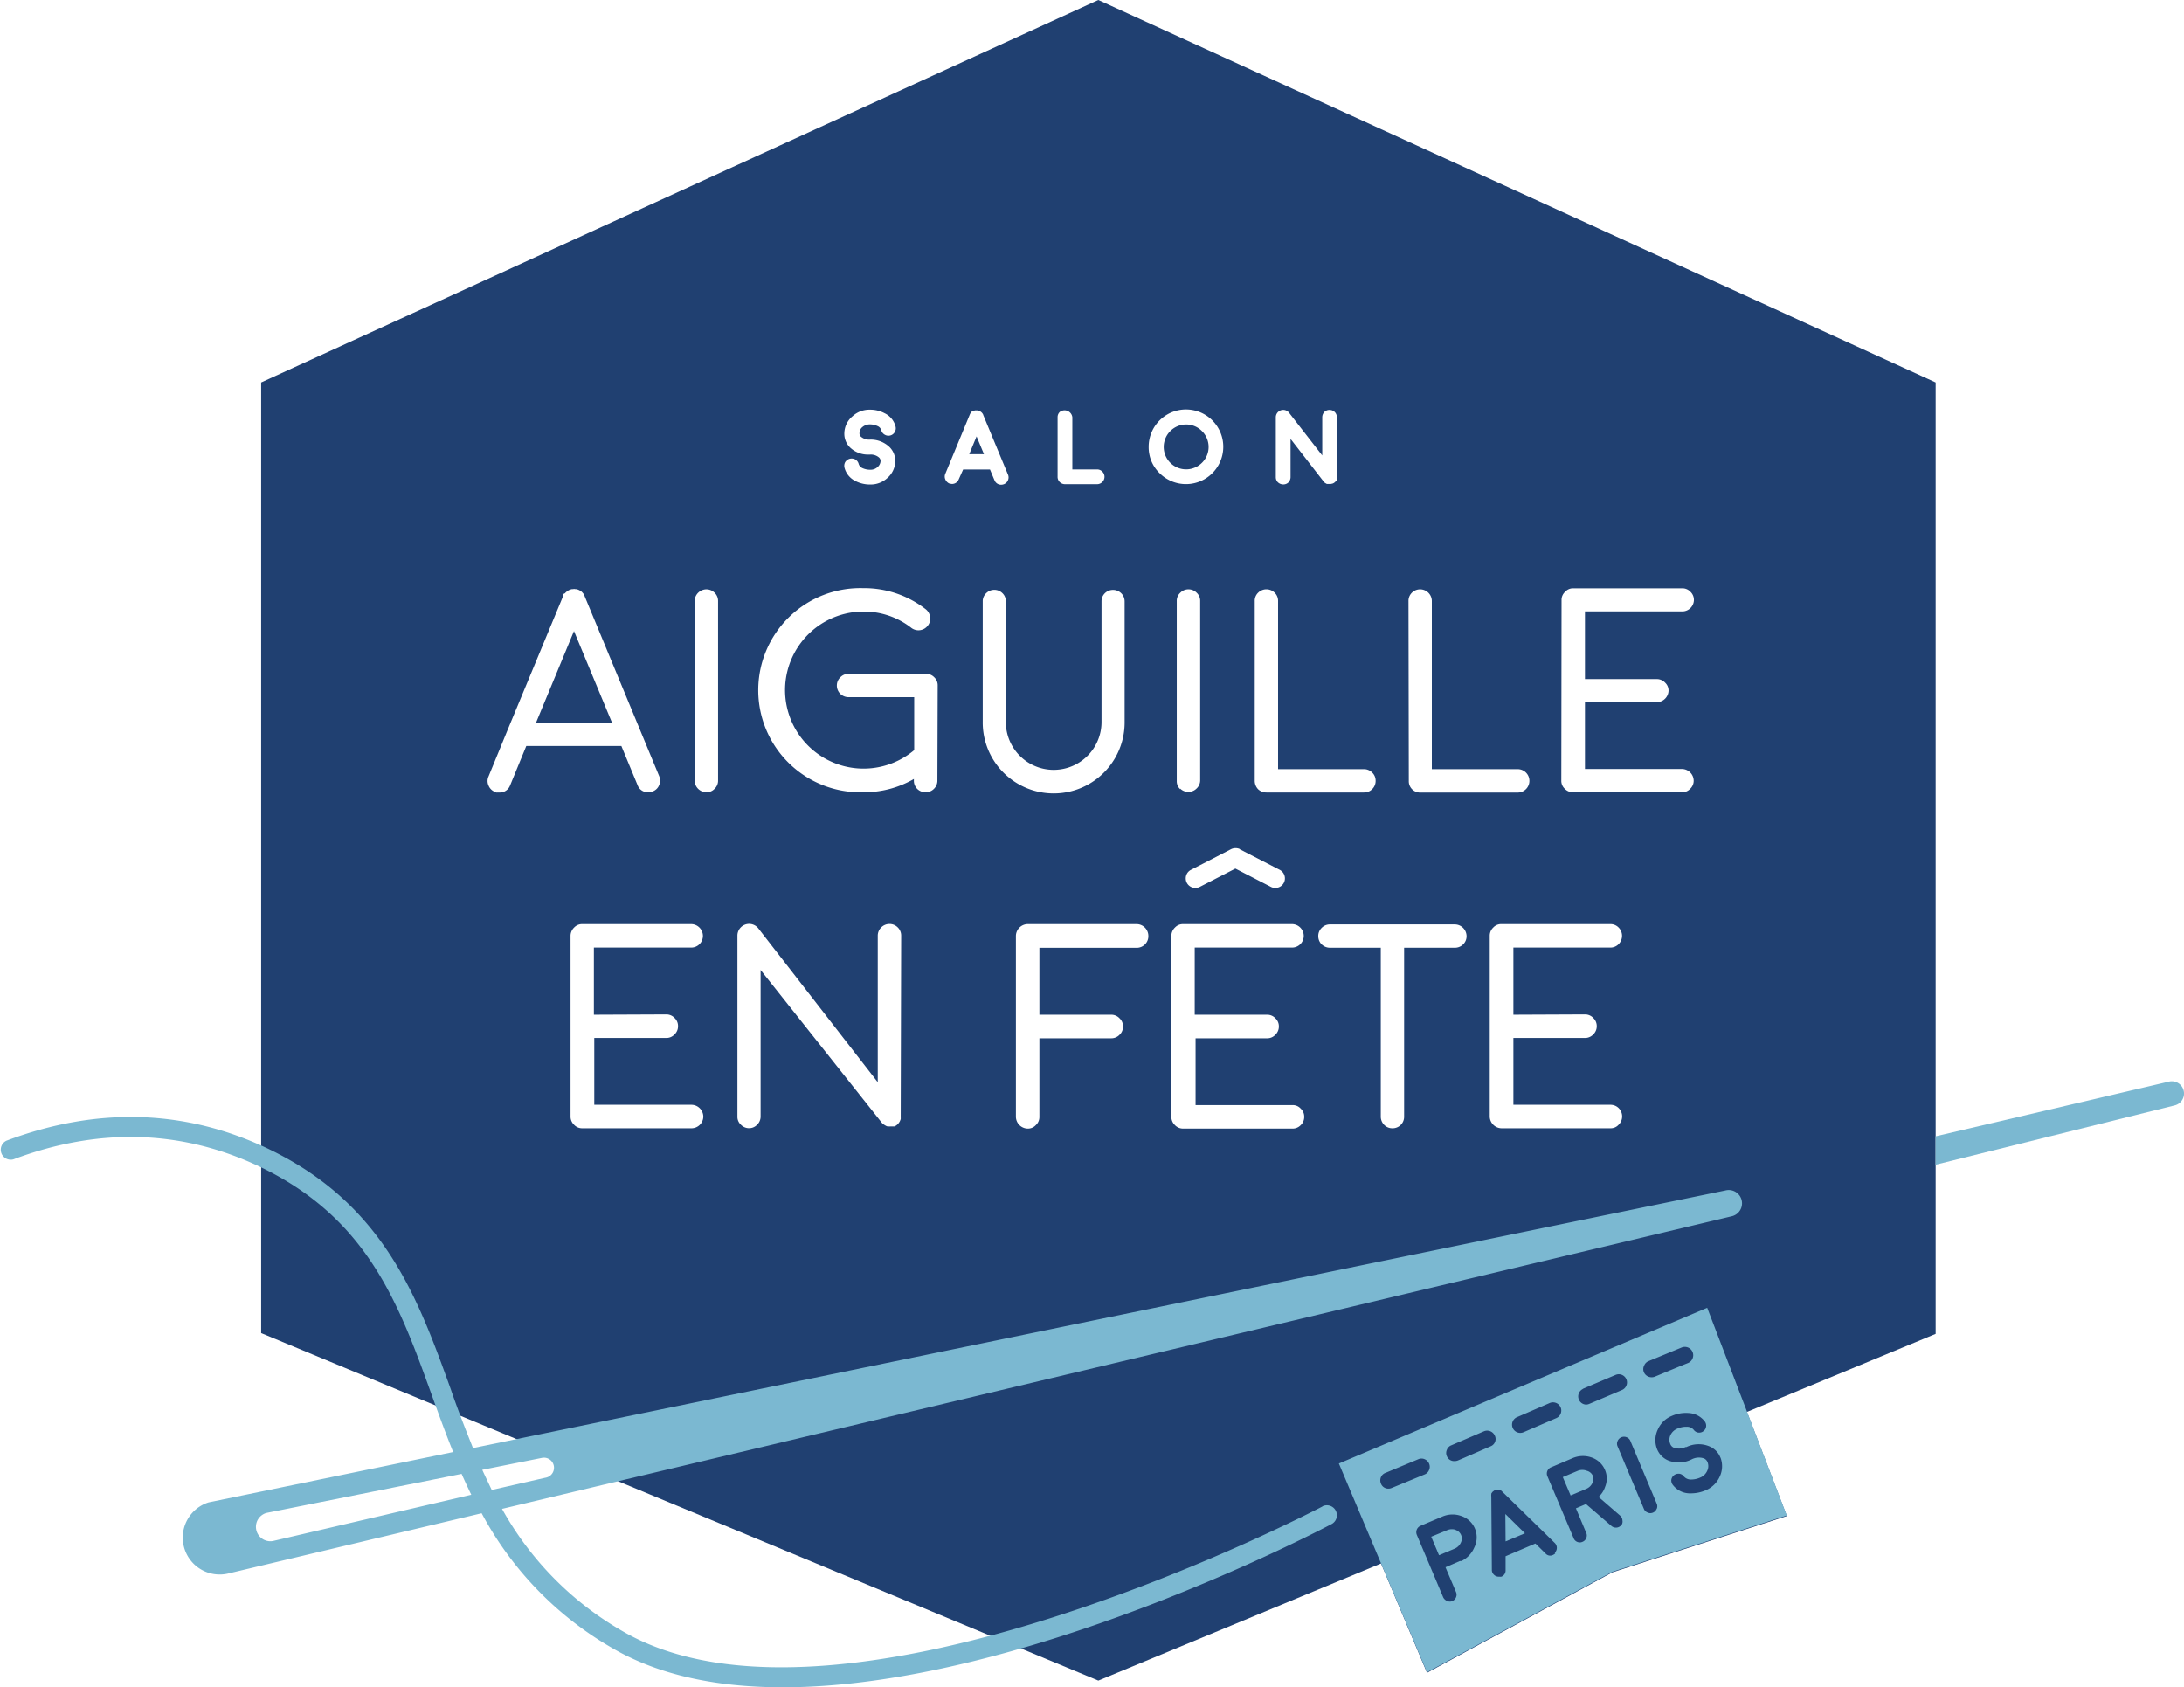 <svg viewBox="0 0 279.82 216.17" xmlns="http://www.w3.org/2000/svg"><path d="m154 59.29a2.85 2.85 0 0 0 0-4.06 2.85 2.85 0 0 0 -4.06 0 2.87 2.87 0 0 0 4.06 4.06z" fill="#204071"/><path d="m124.18 58.19h1.89l-.95-2.28z" fill="#204071"/><path d="m68.66 92.63h9.77l-4.89-11.78z" fill="#204071"/><path d="m248 49-107.28-49-107.26 49v121.79l107.26 44.52 36.22-15 5.89 14 23.76-12.87 22.34-7.21-5.11-13.34 24.18-10zm-47.93 27.88a1.38 1.38 0 0 1 .46-1.06 1.35 1.35 0 0 1 1-.45h14a1.41 1.41 0 0 1 1.07.46 1.43 1.43 0 0 1 .43 1 1.49 1.49 0 0 1 -1.5 1.5h-12.46v8.67h9.21a1.42 1.42 0 0 1 1.06.46 1.39 1.39 0 0 1 .44 1 1.52 1.52 0 0 1 -1.5 1.5h-9.21v8.56h12.46a1.52 1.52 0 0 1 1.47 1.48 1.41 1.41 0 0 1 -.46 1.07 1.36 1.36 0 0 1 -1 .43h-14a1.43 1.43 0 0 1 -1.06-.45 1.37 1.37 0 0 1 -.44-1zm3 53.08a1.44 1.44 0 0 1 1.07.46 1.43 1.43 0 0 1 .44 1.05 1.44 1.44 0 0 1 -.46 1.07 1.43 1.43 0 0 1 -1 .44h-9.22v8.56h12.47a1.49 1.49 0 0 1 1 2.57 1.35 1.35 0 0 1 -1 .44h-14a1.54 1.54 0 0 1 -1.5-1.5v-23.15a1.44 1.44 0 0 1 .45-1.07 1.36 1.36 0 0 1 1-.44h14a1.44 1.44 0 0 1 1.07.45 1.48 1.48 0 0 1 .43 1.05 1.51 1.51 0 0 1 -.45 1.08 1.47 1.47 0 0 1 -1 .43h-12.47v8.6zm-22.61-52.96a1.46 1.46 0 0 1 .43-1.06 1.5 1.5 0 0 1 2.56 1.06v21.54h11a1.5 1.5 0 1 1 0 3h-12.45a1.45 1.45 0 0 1 -1.5-1.5zm-17-23.55a.95.95 0 0 1 1.69-.58l4.26 5.48v-4.9a1 1 0 0 1 .26-.66.92.92 0 0 1 .67-.27.92.92 0 0 1 .67.27.91.91 0 0 1 .27.66v7.76a.68.68 0 0 1 0 .22v.05a.46.46 0 0 1 -.1.18h-.05a.26.26 0 0 1 -.1.11l-.07.06a.21.21 0 0 1 -.1.06.61.61 0 0 1 -.13.06l-.22.05h-.1-.19-.22l-.2-.11c-.07-.05-.09-.06-.11-.09l-.08-.08-4.26-5.49v4.9a1 1 0 0 1 -.28.68.93.93 0 0 1 -.65.25 1 1 0 0 1 -.7-.28.91.91 0 0 1 -.26-.65zm-2.7 23.55a1.43 1.43 0 0 1 .43-1.06 1.5 1.5 0 0 1 2.13 0 1.45 1.45 0 0 1 .43 1.06v21.54h11a1.47 1.47 0 0 1 1.05.43 1.43 1.43 0 0 1 .45 1.06 1.46 1.46 0 0 1 -.45 1.08 1.44 1.44 0 0 1 -1.05.42h-12.49a1.53 1.53 0 0 1 -1.06-.41 1.56 1.56 0 0 1 -.44-1.09zm-1.92 31.8 5.12 2.64a1.23 1.23 0 0 1 .61.73 1.22 1.22 0 0 1 -1.17 1.59 1.16 1.16 0 0 1 -.56-.13l-4.56-2.35-4.57 2.35a1.17 1.17 0 0 1 -.55.13 1.22 1.22 0 0 1 -1.1-.66 1.23 1.23 0 0 1 -.08-.94 1.21 1.21 0 0 1 .61-.72l5.12-2.64a1.32 1.32 0 0 1 1.13-.03zm-7.63-7.69a1.39 1.39 0 0 1 -.44-1v-23.11a1.4 1.4 0 0 1 .45-1.06 1.46 1.46 0 0 1 1.05-.44 1.45 1.45 0 0 1 1.06.45 1.39 1.39 0 0 1 .44 1v23a1.43 1.43 0 0 1 -.46 1.07 1.49 1.49 0 0 1 -2.11 0zm-15.71-47.65a.92.92 0 0 1 .27-.67 1 1 0 0 1 1.62.67v6.68h3.17a.91.91 0 0 1 .67.28.92.92 0 0 1 .28.66.91.91 0 0 1 -.28.67.93.93 0 0 1 -.67.28h-4.12a.94.94 0 0 1 -.94-1zm-26.26-.14a3.18 3.18 0 0 1 2.19-.83 3.92 3.92 0 0 1 1.92.46 2.57 2.57 0 0 1 1.39 1.69.92.92 0 0 1 -.1.71.93.93 0 0 1 -1.3.33.92.92 0 0 1 -.43-.57.82.82 0 0 0 -.49-.53 2.25 2.25 0 0 0 -.92-.21 1.46 1.46 0 0 0 -1 .34 1 1 0 0 0 -.38.78.55.55 0 0 0 .18.45 1.63 1.63 0 0 0 1.18.38 3.44 3.44 0 0 1 2.53 1 2.48 2.48 0 0 1 .69 1.84 2.9 2.9 0 0 1 -1 2.07 3.14 3.14 0 0 1 -2.19.84 4.06 4.06 0 0 1 -1.92-.45 2.63 2.63 0 0 1 -1.39-1.7 1 1 0 0 1 .08-.7 1 1 0 0 1 .6-.45 1 1 0 0 1 .7.09.93.93 0 0 1 .44.59.86.86 0 0 0 .5.53 2.36 2.36 0 0 0 1 .2 1.29 1.29 0 0 0 .91-.34 1.06 1.06 0 0 0 .39-.77.59.59 0 0 0 -.19-.45 1.6 1.6 0 0 0 -1.17-.38h-.31a3.31 3.31 0 0 1 -2.28-.95 2.47 2.47 0 0 1 -.69-1.84 2.9 2.9 0 0 1 1.06-2.13zm-43.88 47.29a1.4 1.4 0 0 1 -1.38.92h-.21a.58.58 0 0 1 -.19 0l-.19-.09a1.42 1.42 0 0 1 -.8-.81 1.4 1.4 0 0 1 0-1.15l2.41-5.88s0 0 0 0l7.13-17.19s0-.07 0-.1 0-.07 0-.11a.46.46 0 0 1 .09-.12l.18-.08a.35.35 0 0 1 .07-.09.8.8 0 0 1 .16-.13l.11-.09a1.63 1.63 0 0 1 .52-.21h.16a.4.4 0 0 1 .27 0 .11.11 0 0 1 .08 0h.07a1.36 1.36 0 0 1 .54.23l.09.06a.3.3 0 0 1 .09.08.59.59 0 0 1 .1.11.76.76 0 0 1 .11.14c0 .09.08.16.11.22l9.57 23.1a1.49 1.49 0 0 1 0 1.17 1.41 1.41 0 0 1 -.82.8 1.45 1.45 0 0 1 -.57.11 1.39 1.39 0 0 1 -1.38-.93l-2.07-5h-12.18zm20 29.35a1.44 1.44 0 0 1 1.07.46 1.4 1.4 0 0 1 .44 1.05 1.42 1.42 0 0 1 -.46 1.07 1.41 1.41 0 0 1 -1.05.44h-9.22v8.56h12.47a1.54 1.54 0 0 1 1.5 1.51 1.52 1.52 0 0 1 -1.5 1.5h-14a1.41 1.41 0 0 1 -1.07-.46 1.44 1.44 0 0 1 -.44-1v-23.19a1.48 1.48 0 0 1 .46-1.07 1.39 1.39 0 0 1 1-.44h14a1.52 1.52 0 0 1 1.5 1.5 1.5 1.5 0 0 1 -1.5 1.51h-12.47v8.6zm6.64-29.96a1.41 1.41 0 0 1 -.45 1.06 1.39 1.39 0 0 1 -1 .44 1.52 1.52 0 0 1 -1.55-1.5v-23a1.52 1.52 0 0 1 1.49-1.5 1.5 1.5 0 0 1 1.08.45 1.45 1.45 0 0 1 .43 1.05zm23.4 43.08a.92.92 0 0 1 0 .19.36.36 0 0 1 0 .1 1.38 1.38 0 0 1 -.06.16.9.9 0 0 1 -.12.24l-.06.09-.11.14-.17.15-.12.08a.59.59 0 0 1 -.16.08.34.34 0 0 1 -.12 0h-.17-.21a1.33 1.33 0 0 1 -.28 0h-.12l-.16-.06-.16-.09-.14-.09c-.1-.08-.13-.1-.14-.12a.21.21 0 0 1 -.08-.06l-15.57-19.62v18.78a1.45 1.45 0 0 1 -.46 1.06 1.41 1.41 0 0 1 -1 .43 1.46 1.46 0 0 1 -1.07-.45 1.35 1.35 0 0 1 -.44-1v-23.21a1.5 1.5 0 0 1 2.69-.93l15.29 19.7v-18.77a1.47 1.47 0 0 1 .44-1.06 1.49 1.49 0 0 1 2.13 0 1.45 1.45 0 0 1 .43 1.06zm4.7-43.08a1.44 1.44 0 0 1 -.44 1.06 1.46 1.46 0 0 1 -1.07.44 1.5 1.5 0 0 1 -1.08-.44 1.46 1.46 0 0 1 -.42-1.06v-.2a12.77 12.77 0 0 1 -6.5 1.7 13.08 13.08 0 1 1 0-26.15 12.82 12.82 0 0 1 8 2.69 1.53 1.53 0 0 1 .58 1 1.44 1.44 0 0 1 -.31 1.13 1.5 1.5 0 0 1 -2.1.27 9.84 9.84 0 0 0 -6.13-2.09 10.06 10.06 0 1 0 6.5 17.75v-6.78h-8.38a1.54 1.54 0 0 1 -1.07-.41 1.49 1.49 0 0 1 -.46-1.09 1.44 1.44 0 0 1 .46-1.06 1.46 1.46 0 0 1 1.07-.44h9.88a1.47 1.47 0 0 1 1.07.45 1.4 1.4 0 0 1 .44 1zm2.73-38.58a.92.92 0 0 1 -.83.58 1 1 0 0 1 -.32-.06h-.06a1 1 0 0 1 -.5-.52.89.89 0 0 1 0-.73l3.15-7.62a.52.52 0 0 1 .07-.12.32.32 0 0 1 .08-.12l.1-.11h.06a.92.92 0 0 1 .35-.14h.29a.88.88 0 0 1 .42.16l.09.07a.6.6 0 0 1 .08.08.72.72 0 0 1 .11.15.35.35 0 0 1 .06.14l3.16 7.61a.91.91 0 0 1 0 .74.93.93 0 0 1 -.51.5 1 1 0 0 1 -.35.07.91.91 0 0 1 -.87-.59l-.57-1.36h-3.44zm3.08 31v-15.42a1.42 1.42 0 0 1 .44-1 1.47 1.47 0 0 1 2.09 0 1.41 1.41 0 0 1 .43 1v15.5a6.13 6.13 0 0 0 12.26 0v-15.5a1.45 1.45 0 0 1 .43-1 1.49 1.49 0 0 1 2.09 0 1.46 1.46 0 0 1 .44 1.06v15.5a9.09 9.09 0 0 1 -18.18 0zm20.78 28.58a1.49 1.49 0 0 1 -1.06.43h-12.46v8.57h9.21a1.44 1.44 0 0 1 1.06.46 1.37 1.37 0 0 1 .44 1.05 1.4 1.4 0 0 1 -.45 1.07 1.44 1.44 0 0 1 -1.05.44h-9.21v10.07a1.4 1.4 0 0 1 -.46 1.06 1.37 1.37 0 0 1 -1.05.44 1.54 1.54 0 0 1 -1.5-1.5v-23.19a1.54 1.54 0 0 1 1.47-1.51h14a1.52 1.52 0 0 1 1.5 1.5 1.47 1.47 0 0 1 -.44 1.11zm.48-63.75a4.78 4.78 0 1 1 1.4 3.37 4.61 4.61 0 0 1 -1.4-3.36zm15.17 72.75a1.42 1.42 0 0 1 1.07.46 1.4 1.4 0 0 1 .44 1.05 1.44 1.44 0 0 1 -.46 1.07 1.4 1.4 0 0 1 -1 .44h-9.21v8.56h12.42a1.37 1.37 0 0 1 1.06.46 1.39 1.39 0 0 1 .44 1.05 1.44 1.44 0 0 1 -.45 1.06 1.42 1.42 0 0 1 -1.05.44h-14a1.43 1.43 0 0 1 -1.08-.46 1.45 1.45 0 0 1 -.44-1v-23.23a1.48 1.48 0 0 1 .46-1.07 1.39 1.39 0 0 1 1-.44h14a1.52 1.52 0 0 1 1.5 1.5 1.5 1.5 0 0 1 -1.5 1.51h-12.47v8.6zm7-9a1.5 1.5 0 0 1 -.44-1.07 1.43 1.43 0 0 1 .43-1.05 1.47 1.47 0 0 1 1.07-.45h16a1.52 1.52 0 0 1 1.5 1.5 1.44 1.44 0 0 1 -.45 1.07 1.48 1.48 0 0 1 -1.05.42h-6.5v21.63a1.47 1.47 0 0 1 -1.5 1.5 1.44 1.44 0 0 1 -1.05-.43 1.5 1.5 0 0 1 -.44-1.07v-21.63h-6.5a1.5 1.5 0 0 1 -1.06-.42z" fill="#204071"/><g fill="#7bb8d1"><path d="m171.54 187.5 11.29 26.74 23.76-12.87 22.34-7.21-10.2-26.61zm39.12-12.56a1 1 0 0 1 .56-.56l4.25-1.75a1.05 1.05 0 0 1 .79 2c-1.08.43-2.13.87-3.17 1.3l-1.06.44a1 1 0 0 1 -.41.08 1.07 1.07 0 0 1 -1-.65 1 1 0 0 1 .04-.86zm-7.88 3 .88-.38 3.33-1.41a1.05 1.05 0 1 1 .83 1.93l-4.2 1.78a1.09 1.09 0 0 1 -.41.09 1.05 1.05 0 0 1 -.4-2zm-8.42 3.62 4.21-1.82a1.07 1.07 0 0 1 1.38.56 1.05 1.05 0 0 1 -.55 1.38l-4.2 1.81a1.05 1.05 0 0 1 -.84-1.93zm-16.43 9.16a1 1 0 0 1 -1-.65 1.06 1.06 0 0 1 0-.82 1 1 0 0 1 .58-.55l4.21-1.75a1 1 0 0 1 .81 0 1.06 1.06 0 0 1 .57.57 1 1 0 0 1 0 .8 1 1 0 0 1 -.57.58l-4.24 1.74a1 1 0 0 1 -.36.08zm10.95 7.56a3.39 3.39 0 0 1 -1.63 1.71h-.09a.2.2 0 0 1 -.11 0l-1.85.8 1.34 3.16a.84.84 0 0 1 0 .71.85.85 0 0 1 -.47.46.81.81 0 0 1 -.33.07 1 1 0 0 1 -.83-.54l-3.38-8a.89.89 0 0 1 .47-1.17l2.77-1.17a3.3 3.3 0 0 1 2.47-.08 2.87 2.87 0 0 1 1.74 1.63 2.9 2.9 0 0 1 -.1 2.42zm-1.18-11.56-.91.39a1.11 1.11 0 0 1 -.42.08 1 1 0 0 1 -1-.64 1 1 0 0 1 0-.79 1 1 0 0 1 .57-.59l4.19-1.8a1.07 1.07 0 0 1 1.39.56 1 1 0 0 1 -.55 1.37zm11.58 12.28a.88.88 0 0 1 -.28.2.79.79 0 0 1 -1-.19l-1.28-1.26-3.82 1.63v1.8a.85.85 0 0 1 -.54.82h-.05a.65.65 0 0 1 -.19 0h-.12a.84.84 0 0 1 -.61-.27.82.82 0 0 1 -.25-.64l-.07-9.35a1 1 0 0 1 0-.3s0 0 0-.09l.05-.07a.7.7 0 0 1 .27-.27.33.33 0 0 1 .22-.1.19.19 0 0 1 .1 0h.34.15a.24.24 0 0 1 .15.08.61.61 0 0 1 .14.13l5 4.88.05.05 1.66 1.63a.87.87 0 0 1 0 1.25zm8.43-3.59a.89.89 0 0 1 -1.25.09l-3.26-2.81-1.29.55 1.32 3.14a.81.81 0 0 1 0 .68.83.83 0 0 1 -.47.47.81.81 0 0 1 -.34.08.91.91 0 0 1 -.32-.06.83.83 0 0 1 -.49-.5l-3.35-7.91a.86.86 0 0 1 .46-1.15l2.75-1.17a3.35 3.35 0 0 1 2.45-.09 2.85 2.85 0 0 1 1.73 1.63 2.8 2.8 0 0 1 0 2.13 3 3 0 0 1 -.84 1.29l2.76 2.39a.84.84 0 0 1 .3.61.79.79 0 0 1 -.16.66zm4.54-2.1a.85.85 0 0 1 -.47.48.94.94 0 0 1 -.34.07.77.77 0 0 1 -.36-.09.8.8 0 0 1 -.46-.46l-3.37-8a.83.83 0 0 1 0-.69.88.88 0 0 1 .47-.48.89.89 0 0 1 .7 0 .83.83 0 0 1 .47.47l3.36 8a.83.83 0 0 1 0 .73zm8.18-6.58a3.1 3.1 0 0 1 -.1 2.46 3.39 3.39 0 0 1 -1.82 1.75 4.67 4.67 0 0 1 -1.78.38 2.11 2.11 0 0 1 -.35 0 2.75 2.75 0 0 1 -2.06-1.09.94.94 0 0 1 -.19-.62.9.9 0 0 1 .35-.61.88.88 0 0 1 .55-.19.45.45 0 0 1 .14 0 .87.87 0 0 1 .55.32 1.15 1.15 0 0 0 .89.42h.11a2.9 2.9 0 0 0 1.09-.24 1.65 1.65 0 0 0 .91-.85 1.37 1.37 0 0 0 .06-1.12.86.86 0 0 0 -.49-.5 2 2 0 0 0 -1.55.13 3.68 3.68 0 0 1 -3 .14 2.64 2.64 0 0 1 -1.45-1.5 3.15 3.15 0 0 1 .12-2.48 3.32 3.32 0 0 1 1.81-1.74 4.45 4.45 0 0 1 2.12-.36 2.78 2.78 0 0 1 2.08 1.08.89.89 0 0 1 .17.65.86.86 0 0 1 -.34.59.81.81 0 0 1 -.52.19h-.13a.87.87 0 0 1 -.59-.35 1.12 1.12 0 0 0 -.88-.4h-.13a2.83 2.83 0 0 0 -1.09.24 1.66 1.66 0 0 0 -.89.84 1.39 1.39 0 0 0 -.02 1.13.84.84 0 0 0 .49.49 2 2 0 0 0 1.47-.1h.11a3.58 3.58 0 0 1 2.89-.11 2.56 2.56 0 0 1 1.47 1.48z"/><path d="m203.3 188.43a1.56 1.56 0 0 0 -1.14 0l-1.93.81 1 2.35 2-.84a1.51 1.51 0 0 0 .8-.77 1.12 1.12 0 0 0 0-1 1.14 1.14 0 0 0 -.73-.55z"/><path d="m186.52 196a1.54 1.54 0 0 0 -1.15.06l-2 .82 1 2.37 2-.84a1.53 1.53 0 0 0 .8-.78 1.16 1.16 0 0 0 -.71-1.63z"/><path d="m192.9 197.48 2.48-1.04-2.51-2.47z"/><path d="m169.44 193c-.61.33-61.86 32.35-89.78 15.92a41 41 0 0 1 -15.34-15.61l157.61-37.5a1.7 1.7 0 1 0 -.88-3.29l-160.45 33c-1-2.51-2-5.06-2.86-7.58-4.19-11.6-8.52-23.6-23.23-30.69-10.63-5.13-22-5.5-33.68-1.11a1.28 1.28 0 0 0 .89 2.39c11-4.14 21.7-3.79 31.68 1 13.78 6.64 17.74 17.62 21.94 29.26.87 2.41 1.75 4.83 2.72 7.24l-31.34 6.45a4.73 4.73 0 0 0 2.44 9.13l32.55-7.74a43.54 43.54 0 0 0 16.66 17.23c6.18 3.63 13.77 5.07 21.93 5.07 30.29 0 68.32-19.86 70.34-20.93a1.28 1.28 0 0 0 -1.2-2.26zm-134.3 4.39a1.84 1.84 0 0 1 -1-3.56l25-5c.4.89.81 1.79 1.24 2.67zm26.64-9.08 7.65-1.53a1.29 1.29 0 0 1 .66 2.49l-7.09 1.62c-.41-.89-.83-1.73-1.22-2.6z"/><path d="m279.77 139.69a1.57 1.57 0 0 0 -1.92-1.11l-29.86 7v3.64l30.67-7.61a1.57 1.57 0 0 0 1.11-1.92z"/></g></svg>